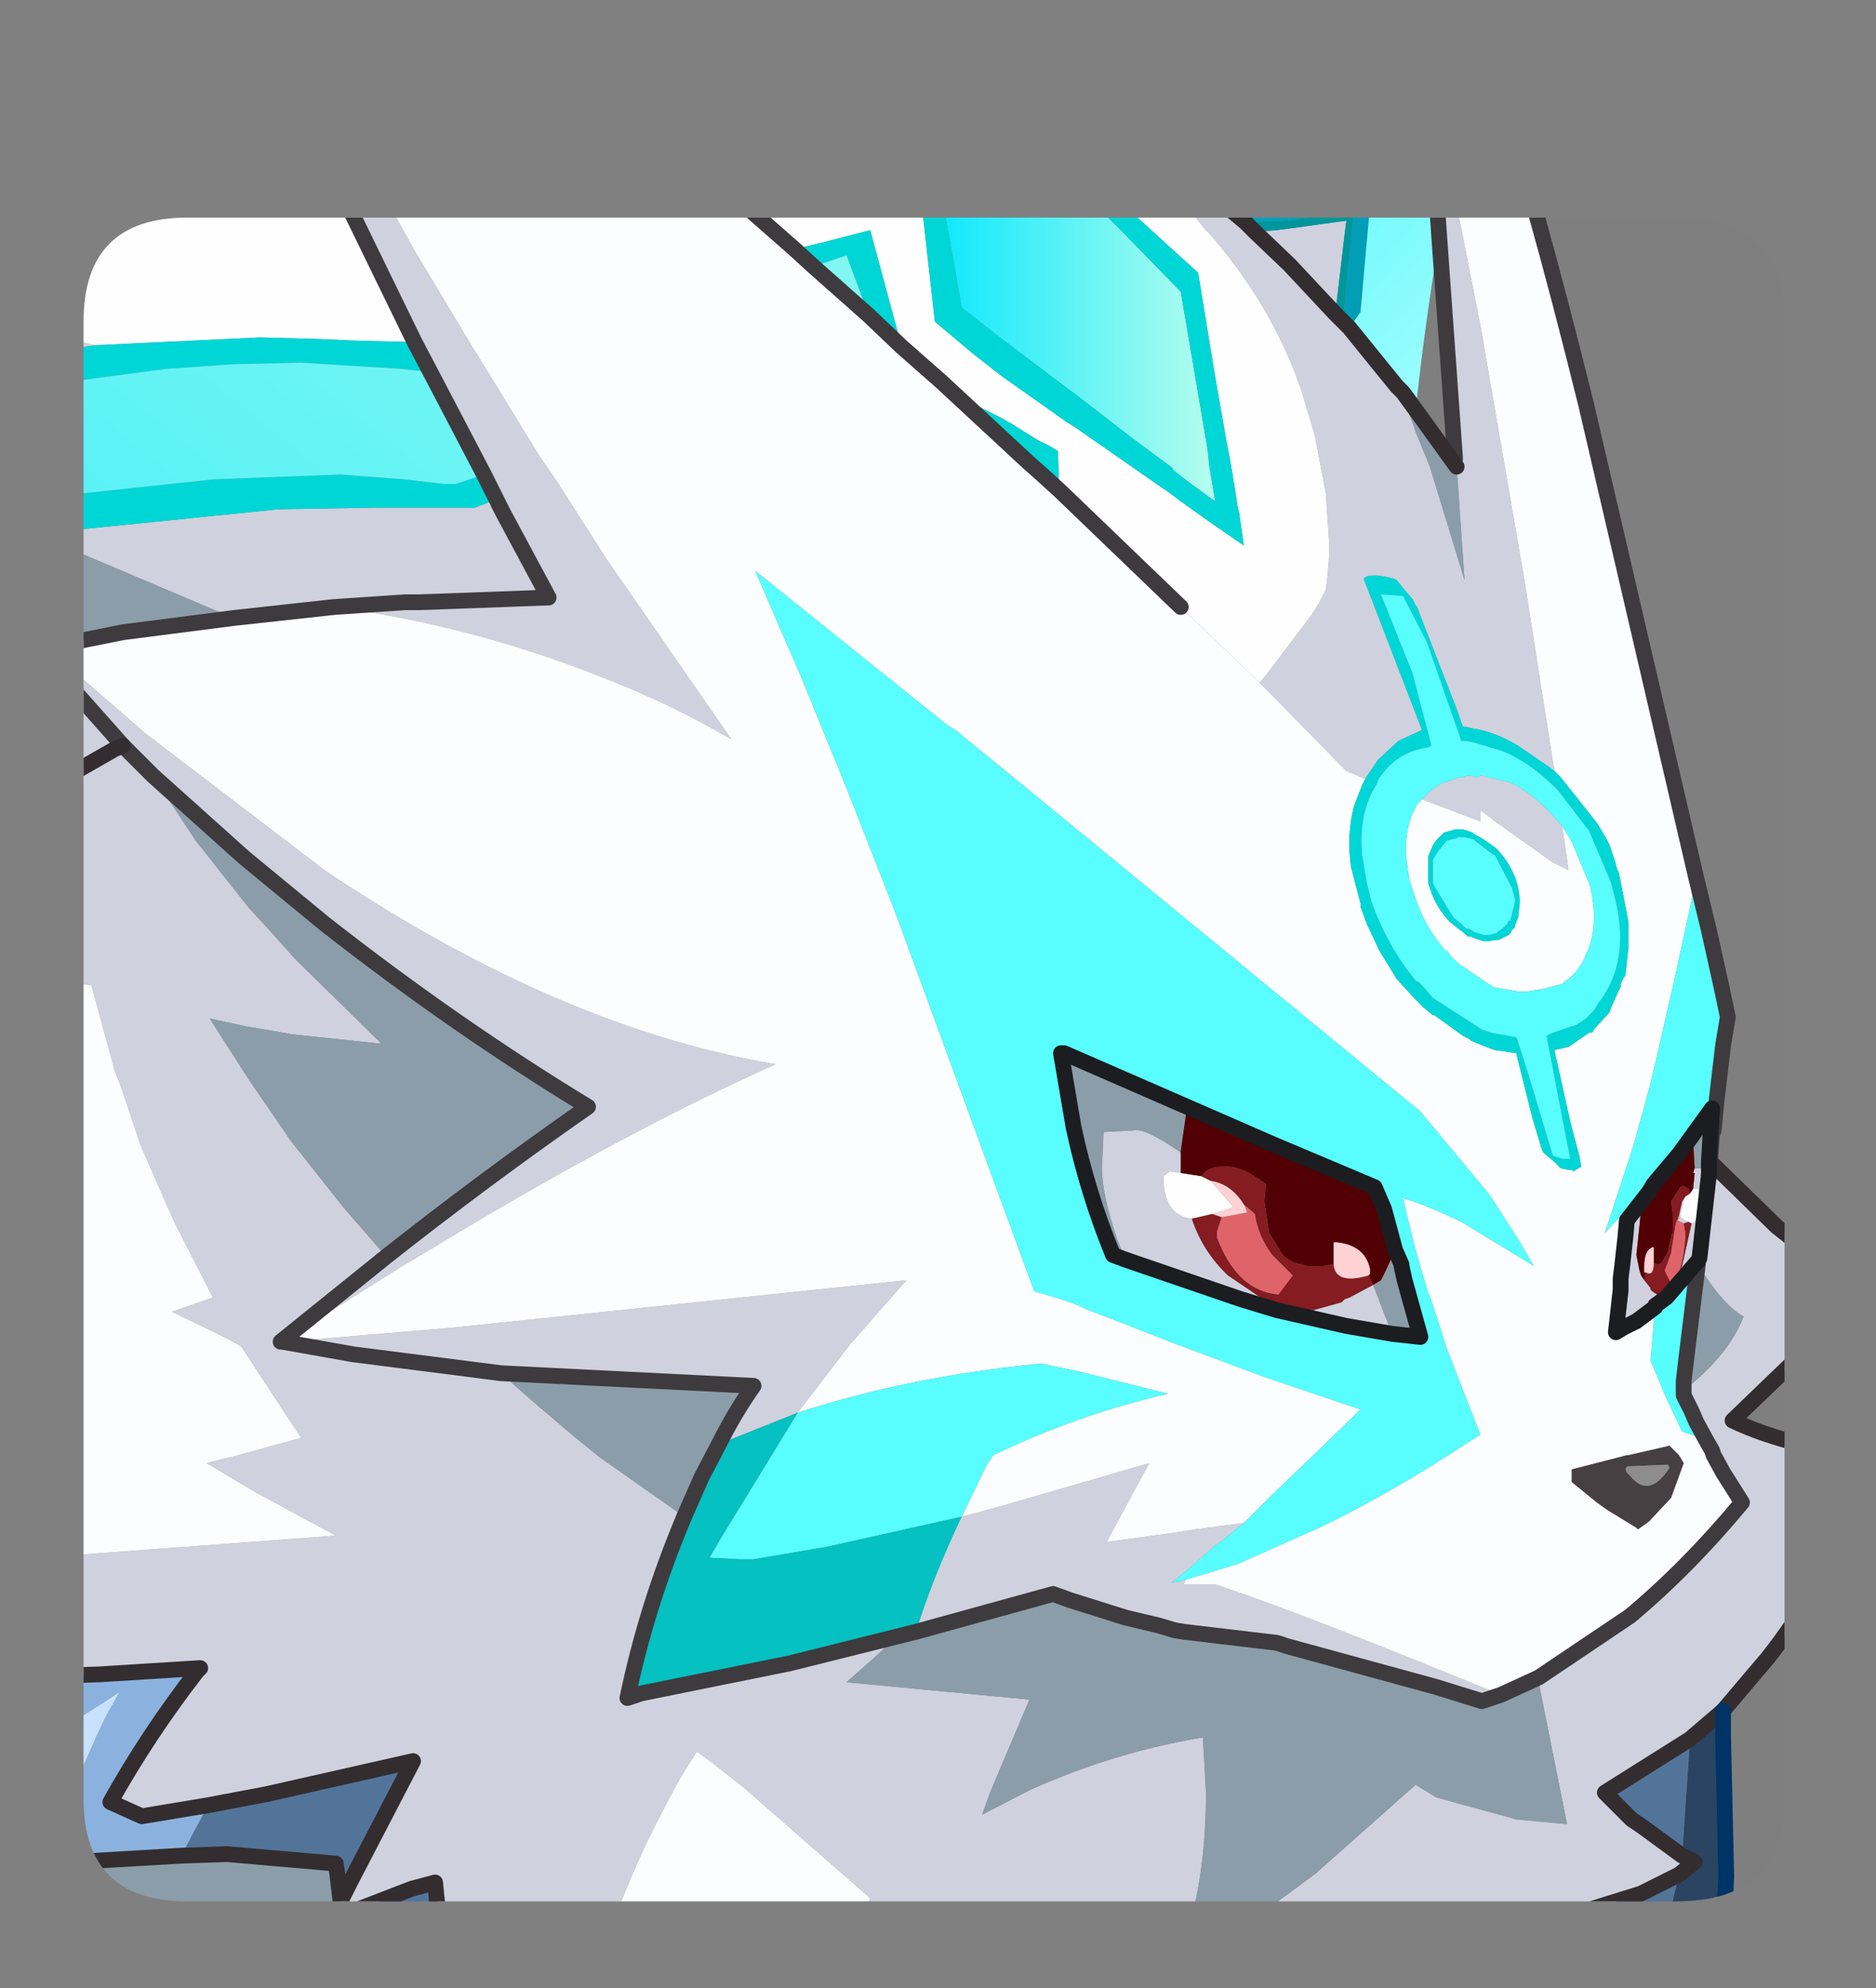 <?xml version="1.0" encoding="UTF-8" standalone="no"?>
<svg xmlns:ffdec="https://www.free-decompiler.com/flash" xmlns:xlink="http://www.w3.org/1999/xlink" ffdec:objectType="frame" height="63.05px" width="59.5px" xmlns="http://www.w3.org/2000/svg">
  <rect width="100%" height="100%" fill="#808080" stroke="none"/>
  <g transform="matrix(1.0, 0.0, 0.0, 1.0, 2.65, 6.9)">
    <clipPath id="clipPath0" transform="matrix(1.0, 0.0, 0.0, 1.0, 0.0, 0.0)">
      <path d="M50.5 0.0 Q53.95 0.0 53.95 3.3 L53.95 50.15 Q53.95 53.4 50.5 53.4 L3.3 53.4 Q0.0 53.4 0.0 50.15 L0.0 3.3 Q0.0 0.0 3.3 0.0 L50.5 0.0" fill="#000000" fill-rule="evenodd" stroke="none"/>
    </clipPath>
    <g clip-path="url(#clipPath0)">
      <use ffdec:characterId="2" height="63.05" transform="matrix(1.0, 0.0, 0.0, 1.0, -2.65, -6.9)" width="59.5" xlink:href="#shape1"/>
    </g>
    <use ffdec:characterId="3" height="53.4" transform="matrix(1.0, 0.0, 0.0, 1.0, 0.0, 0.0)" width="53.95" xlink:href="#shape2"/>
  </g>
  <defs>
    <g id="shape1" transform="matrix(1.0, 0.0, 0.0, 1.0, 0.25, 0.25)">
      <path d="M0.0 1.65 L0.0 0.85 0.0 0.0 6.2 0.0 7.8 0.0 8.65 0.0 9.1 0.85 12.9 7.7 14.7 10.7 15.35 11.75 16.85 14.2 17.4 15.0 19.0 17.5 22.95 23.2 Q21.0 22.05 18.65 21.15 14.55 19.55 10.35 19.0 L12.6 18.85 13.05 18.85 17.15 18.7 15.7 16.0 17.15 18.7 13.05 18.85 12.6 18.85 10.35 19.0 7.15 19.35 2.2 17.25 0.7 16.7 8.6 15.9 11.65 15.85 14.8 15.85 15.2 15.7 15.4 15.85 15.7 16.0 15.5 15.6 15.1 14.8 13.4 11.55 12.9 10.6 8.2 0.95 8.15 0.9 0.0 1.65 M16.25 0.0 L26.85 0.0 31.95 0.0 32.0 0.55 30.85 1.3 31.25 1.45 32.35 1.85 31.25 1.45 32.05 0.55 32.1 1.05 32.35 1.85 32.75 2.0 33.2 2.15 34.0 2.7 36.0 4.15 37.55 5.35 38.05 5.8 39.25 6.8 39.55 7.1 40.65 8.15 42.1 9.7 40.65 8.15 39.55 7.1 40.25 7.05 42.45 6.75 42.4 7.15 42.1 9.7 42.3 9.9 42.55 10.15 44.05 12.0 44.4 12.75 44.6 13.3 44.65 13.45 45.1 14.55 46.2 18.15 45.95 14.55 45.9 14.3 45.8 12.9 45.4 7.3 45.1 2.95 45.0 1.8 45.25 2.9 45.75 5.25 46.7 10.05 48.1 18.15 48.6 21.35 49.05 24.2 48.85 24.05 48.7 23.95 47.9 23.4 Q47.15 22.95 46.45 22.85 L46.25 22.8 46.15 22.8 45.9 22.1 45.8 21.85 44.75 19.15 44.7 19.0 44.65 18.95 44.55 18.75 44.25 18.4 44.05 18.15 43.95 18.1 43.75 18.05 43.45 18.0 43.4 18.0 43.3 18.0 Q43.1 18.0 43.0 18.1 L44.85 22.9 44.2 23.2 44.1 23.25 43.45 23.85 43.05 24.45 42.45 24.2 39.7 21.4 39.95 21.1 41.35 19.25 41.6 18.85 41.65 18.75 41.8 18.45 41.85 18.05 41.9 17.45 41.9 16.9 41.8 15.4 41.45 13.55 41.3 13.05 41.0 12.05 40.9 11.8 40.85 11.65 Q39.9 9.2 38.1 7.15 L37.95 7.0 37.6 6.55 37.55 6.5 36.05 5.05 34.9 4.1 33.1 2.85 32.6 2.55 31.05 1.65 30.65 1.45 29.0 0.65 28.95 0.65 28.35 0.65 27.6 0.6 20.85 0.5 16.85 0.55 16.25 0.0 M37.05 0.0 L44.05 0.0 43.65 2.15 41.65 2.45 Q39.45 2.55 38.0 1.2 L37.35 0.45 37.05 0.0 M54.0 36.6 L56.1 38.65 58.7 40.7 57.35 42.25 54.7 44.8 Q56.05 45.45 58.25 45.85 L59.0 45.95 58.45 47.6 Q57.55 50.15 55.8 52.35 L54.4 54.0 53.35 54.9 50.65 56.6 51.5 57.45 51.8 57.65 53.1 58.6 53.5 58.8 53.0 59.2 51.8 59.8 50.2 60.3 48.35 60.45 46.9 60.35 47.05 62.55 44.05 62.55 44.05 62.25 44.0 60.6 43.85 60.75 41.5 62.55 36.85 62.55 40.55 59.85 41.5 59.15 41.55 59.1 44.65 56.35 45.3 56.75 47.85 57.45 49.45 57.6 48.6 53.35 48.55 52.95 51.45 51.0 Q53.3 49.45 55.0 47.4 L54.4 46.45 54.1 45.9 54.05 45.75 53.85 45.4 53.55 44.85 53.4 44.5 53.15 44.0 53.15 43.85 Q54.6 42.7 55.05 41.5 54.4 41.15 53.6 39.85 L53.6 39.75 53.65 39.65 53.95 37.0 54.0 36.6 M36.8 62.55 L32.05 62.55 29.75 61.65 29.7 61.85 29.35 62.55 26.6 62.55 27.0 60.95 27.0 60.85 27.35 59.95 23.35 56.45 22.4 55.7 21.85 55.3 21.35 56.1 21.15 56.45 20.5 57.7 Q19.45 59.8 18.55 62.55 L13.85 62.55 13.85 62.45 13.55 59.45 12.8 59.65 10.6 60.5 10.55 60.05 10.85 59.45 12.85 55.6 8.2 56.65 6.35 57.0 4.25 57.35 3.25 56.9 Q4.45 54.75 6.0 52.75 L6.1 52.65 2.9 52.85 0.0 52.95 0.0 49.2 0.3 49.2 10.4 48.45 7.9 47.1 6.3 46.15 7.3 45.9 9.3 45.35 7.4 42.45 6.95 42.2 5.2 41.35 6.5 40.9 5.25 38.45 4.2 36.05 3.6 34.25 3.4 33.75 2.65 31.0 0.0 30.6 0.0 25.5 2.35 24.1 0.0 22.65 0.0 20.75 1.65 21.15 1.05 20.35 1.3 20.3 2.4 21.3 4.35 23.0 10.05 27.35 Q17.5 32.35 24.35 33.5 20.1 35.4 14.85 38.5 L12.35 40.0 8.7 42.3 8.85 42.3 14.15 41.85 28.5 40.35 26.7 42.4 25.05 44.55 22.55 45.55 Q23.05 44.55 23.65 43.7 L15.65 43.3 10.95 42.7 8.7 42.3 8.65 42.3 12.0 39.6 8.65 42.3 8.7 42.3 10.95 42.7 15.65 43.3 15.75 43.4 16.6 44.15 17.95 45.3 18.75 45.95 21.45 47.85 Q20.25 50.7 19.65 53.6 L20.1 53.45 24.8 52.5 28.2 51.65 27.5 52.3 26.6 53.1 32.4 53.65 31.15 56.6 30.9 57.3 32.45 56.5 Q35.15 55.3 37.9 54.85 L38.0 56.6 Q38.0 59.1 37.4 61.1 L36.8 62.55 M20.8 62.55 L20.15 62.55 20.95 62.0 20.8 62.55 M0.0 11.1 L0.0 9.95 2.75 10.7 0.0 11.1 M7.8 0.0 L8.15 0.9 7.8 0.0 M29.0 0.65 L30.05 1.0 30.85 1.3 30.05 1.0 29.0 0.65 M28.95 0.65 L28.8 0.6 28.35 0.45 26.85 0.0 28.35 0.45 28.8 0.6 28.95 0.65 M44.85 25.1 L45.15 24.8 45.45 24.6 45.9 24.45 46.0 24.4 46.2 24.4 46.25 24.35 46.4 24.35 46.55 24.4 46.6 24.4 46.7 24.35 46.75 24.35 46.95 24.4 47.6 24.55 Q48.2 24.8 48.85 25.45 L49.3 25.95 49.5 27.35 49.0 27.1 47.1 25.75 47.05 25.7 46.7 25.45 46.7 25.8 44.85 25.1 M53.45 37.45 L53.5 36.95 53.45 36.95 53.5 36.8 53.7 36.8 53.75 37.6 53.6 39.35 53.55 39.8 52.6 40.9 52.25 41.15 52.25 41.2 51.65 41.65 51.25 41.85 51.4 40.7 51.35 40.6 51.25 40.4 51.2 39.9 51.3 39.0 51.35 38.45 52.05 37.55 52.2 37.3 53.0 36.35 53.0 36.5 52.65 36.9 52.0 37.8 51.8 38.05 51.75 38.6 51.65 39.55 51.75 40.05 51.8 40.2 51.9 40.35 52.1 40.6 52.1 40.65 52.15 40.7 52.3 40.8 52.4 40.85 52.45 40.85 52.65 40.7 52.75 40.65 53.1 39.9 53.4 38.55 Q53.7 38.45 53.65 37.5 L53.6 37.45 53.45 37.45 M53.2 37.7 L53.15 37.85 53.05 38.25 53.05 38.35 53.2 38.45 53.3 38.5 53.15 38.55 52.95 38.45 53.0 38.4 53.0 38.3 53.1 37.85 53.2 37.7 M37.35 49.85 L37.3 50.0 38.3 50.0 Q40.9 50.85 47.35 53.5 L46.75 53.7 45.3 53.25 40.55 51.95 40.25 51.85 37.3 51.5 37.0 51.45 36.5 51.3 35.45 51.05 33.7 50.5 33.15 50.3 28.8 51.5 Q29.3 49.85 30.25 47.85 L31.55 47.5 36.2 46.15 34.85 48.65 37.05 48.35 37.65 48.25 39.2 48.05 38.4 48.7 38.3 48.75 38.25 48.8 37.4 49.55 36.9 49.95 37.35 49.85 M37.2 36.3 L37.2 36.95 36.85 36.9 36.65 37.05 Q36.65 38.3 37.55 38.4 37.9 39.45 38.7 40.2 L40.1 41.15 40.4 41.25 41.4 41.3 42.3 41.05 42.4 40.95 42.55 40.9 43.3 40.5 43.9 42.05 42.45 41.8 40.25 41.3 39.1 40.95 35.45 39.7 35.2 39.1 Q34.7 37.65 34.7 36.8 L34.75 35.65 35.7 35.6 Q36.05 35.5 37.2 36.3 M3.65 23.4 L4.6 24.35 3.65 23.4 3.4 23.5 2.35 24.1 3.4 23.5 3.65 23.4 1.65 21.15 3.65 23.4 M12.0 39.6 Q15.1 37.15 18.4 34.85 14.2 32.3 10.05 29.05 L7.5 26.95 4.6 24.35 5.95 26.4 7.65 28.55 8.25 29.2 9.1 30.15 9.25 30.3 11.85 32.85 9.0 32.55 8.45 32.45 7.55 32.3 6.4 32.05 7.65 34.0 8.85 35.75 8.95 35.9 10.65 38.05 12.0 39.6 M6.2 0.0 L0.0 0.85 6.2 0.0" fill="#d0d2df" fill-rule="evenodd" stroke="none"/>
      <path d="M8.65 0.0 L16.25 0.0 16.85 0.55 20.05 3.35 24.95 7.65 25.55 8.2 27.3 9.75 28.35 10.75 29.6 11.85 32.35 14.4 32.8 14.8 33.35 15.3 37.2 19.0 39.7 21.4 42.45 24.2 43.05 24.45 42.95 24.65 42.7 25.3 Q42.45 26.2 42.6 27.25 L42.9 28.4 42.9 28.5 43.1 29.05 43.5 29.9 44.05 30.8 44.6 31.4 44.9 31.7 45.2 31.95 45.25 31.95 46.15 32.6 46.35 32.7 46.4 32.75 46.75 32.9 47.15 33.05 47.85 33.15 47.85 33.2 48.35 35.2 48.65 36.2 48.7 36.3 49.05 36.6 49.25 36.8 49.5 36.85 49.6 36.85 49.65 36.9 49.9 36.75 49.85 36.45 49.55 35.3 49.05 33.05 49.5 32.95 50.15 32.5 50.25 32.5 50.3 32.4 50.8 31.85 50.85 31.7 51.05 31.25 51.15 31.05 51.15 30.95 51.25 30.75 51.3 30.7 51.4 29.8 51.4 29.0 51.15 27.7 51.1 27.45 51.0 27.2 51.0 27.15 50.8 26.55 50.7 26.35 50.4 25.85 49.25 24.4 49.1 24.25 49.05 24.2 48.6 21.35 48.1 18.15 46.7 10.05 45.75 5.25 45.25 2.9 45.0 1.8 45.0 1.65 Q44.2 1.95 44.05 2.0 L43.65 2.15 44.05 0.0 46.6 0.0 46.3 1.1 46.2 1.15 46.45 1.35 47.05 1.85 Q48.35 5.7 50.05 12.55 L53.55 27.6 52.85 30.85 52.65 31.7 52.45 32.6 52.1 34.1 51.55 36.1 50.65 38.85 52.05 37.35 52.05 37.55 51.35 38.45 51.3 39.0 51.2 39.9 51.15 40.3 51.15 40.35 51.15 40.65 51.0 42.0 51.25 41.85 51.65 41.65 52.25 41.2 52.2 41.4 52.2 41.7 52.1 42.9 52.35 43.5 52.6 44.1 52.65 44.2 53.1 45.15 53.7 45.35 53.85 45.4 54.05 45.75 54.1 45.9 54.4 46.45 55.0 47.4 Q53.3 49.45 51.45 51.0 L48.55 52.95 47.35 53.5 Q40.9 50.85 38.3 50.0 L37.3 50.0 37.35 49.85 39.0 49.35 41.7 48.15 Q43.95 47.05 46.3 45.5 L46.7 45.25 45.65 42.55 45.2 41.15 45.15 41.0 45.05 40.75 44.85 40.1 44.6 39.2 44.45 38.6 44.25 37.75 Q44.95 37.95 46.1 38.5 L48.4 39.9 47.9 39.05 47.0 37.65 44.8 35.0 32.5 24.9 30.05 22.9 29.8 22.75 23.7 17.85 25.15 21.2 26.6 24.75 28.15 28.7 32.55 40.7 33.55 41.0 33.95 41.15 34.15 41.25 35.45 41.75 36.85 42.3 39.8 43.4 42.9 44.45 41.3 46.0 40.05 47.2 39.2 48.05 37.65 48.25 37.05 48.35 34.85 48.65 36.2 46.15 31.55 47.5 30.25 47.85 31.05 46.2 31.25 45.9 Q33.95 44.6 36.8 43.95 L34.0 43.25 32.8 43.0 32.7 43.0 Q28.6 43.4 25.05 44.55 L26.7 42.4 28.5 40.35 14.15 41.85 8.85 42.3 8.7 42.3 12.35 40.0 14.85 38.5 Q20.1 35.4 24.35 33.5 17.5 32.35 10.05 27.35 L4.35 23.0 2.4 21.3 1.3 20.3 1.4 20.25 3.65 19.8 7.15 19.35 10.35 19.0 Q14.55 19.55 18.65 21.15 21.0 22.05 22.95 23.2 L19.0 17.5 17.4 15.0 16.85 14.2 15.35 11.75 14.7 10.7 12.9 7.7 9.1 0.85 8.65 0.0 M44.05 62.55 L41.5 62.55 43.85 60.75 44.0 60.6 44.05 62.25 44.05 62.55 M32.05 62.55 L29.35 62.55 29.7 61.85 29.75 61.65 32.05 62.55 M26.6 62.55 L20.8 62.55 20.95 62.0 20.15 62.55 18.55 62.55 Q19.45 59.8 20.5 57.7 L21.15 56.45 21.35 56.1 21.85 55.3 22.4 55.7 23.35 56.45 27.35 59.95 27.0 60.85 27.0 60.95 26.6 62.55 M0.0 49.2 L0.0 30.6 2.65 31.0 3.4 33.75 3.6 34.25 4.2 36.05 5.25 38.45 6.5 40.9 5.2 41.35 6.95 42.2 7.4 42.45 9.3 45.35 7.3 45.9 6.3 46.15 7.9 47.1 10.4 48.45 0.3 49.2 0.0 49.2 M46.2 1.15 L44.9 0.2 45.0 1.65 44.9 0.2 46.2 1.15 M49.3 25.95 L49.6 26.45 50.1 27.65 50.15 27.75 50.2 27.95 Q50.45 29.1 50.1 29.9 L49.95 30.25 49.85 30.4 49.75 30.55 49.55 30.75 49.35 30.9 49.3 30.95 48.75 31.1 48.15 31.2 47.95 31.2 47.35 31.1 47.1 31.05 47.05 31.0 46.95 30.95 46.0 30.3 45.75 30.05 45.65 29.9 45.6 29.9 Q44.9 29.1 44.6 28.1 L44.45 27.65 44.35 26.95 Q44.3 26.15 44.55 25.55 L44.7 25.25 44.85 25.1 46.7 25.8 46.7 25.45 47.05 25.7 47.1 25.75 49.0 27.1 49.5 27.35 49.3 25.95 M47.2 26.65 L46.85 26.4 46.6 26.25 46.5 26.2 46.45 26.15 46.15 26.05 46.0 26.05 45.9 26.05 45.75 26.1 45.55 26.15 45.3 26.4 45.2 26.55 45.05 26.9 45.05 27.1 45.05 27.45 45.05 27.75 Q45.25 28.5 45.75 29.0 L46.0 29.2 46.2 29.35 46.3 29.45 46.4 29.45 46.5 29.5 46.8 29.6 46.9 29.6 47.3 29.55 47.4 29.5 47.6 29.4 47.65 29.35 47.7 29.25 47.8 29.15 47.8 29.1 47.9 28.85 47.95 28.4 47.95 28.25 47.9 27.9 Q47.75 27.25 47.25 26.7 L47.2 26.65 M51.4 45.9 L51.35 45.9 49.8 46.3 49.6 46.35 49.6 46.5 49.6 46.75 50.4 47.4 50.75 47.65 51.0 47.8 51.65 48.2 51.7 48.25 52.05 48.0 52.75 47.25 53.15 46.15 53.0 45.9 52.75 45.65 52.7 45.6 51.4 45.9" fill="#fdfeff" fill-rule="evenodd" stroke="none"/>
      <path d="M0.0 9.95 L0.0 1.65 8.15 0.9 8.2 0.95 12.9 10.6 10.95 10.55 9.85 10.5 8.0 10.45 2.75 10.7 0.0 9.95 M15.5 15.6 L15.7 16.0 15.4 15.85 15.2 15.7 15.5 15.6 M24.95 7.65 L20.05 3.35 16.85 0.55 20.85 0.5 27.6 0.6 28.35 0.65 28.95 0.65 29.0 0.65 30.65 1.45 31.05 1.65 32.6 2.55 33.1 2.85 34.9 4.1 36.05 5.05 37.55 6.5 37.6 6.55 37.95 7.0 38.1 7.15 Q39.9 9.2 40.85 11.65 L40.9 11.8 41.0 12.05 41.3 13.05 41.45 13.55 41.8 15.4 41.9 16.9 41.9 17.45 41.85 18.05 41.8 18.45 41.65 18.75 41.6 18.85 41.35 19.25 39.95 21.1 39.7 21.4 37.2 19.0 33.35 15.3 33.3 14.05 33.05 13.9 32.65 13.7 31.85 13.2 31.5 13.0 30.9 12.7 30.55 12.5 29.6 11.85 28.35 10.75 27.35 7.05 25.8 7.45 24.95 7.65 M28.45 1.2 L28.6 2.65 28.75 4.15 29.4 9.95 30.35 10.75 30.65 11.0 31.55 11.7 33.25 12.9 33.6 13.15 33.85 13.3 36.65 15.25 36.8 15.35 37.2 15.65 37.9 16.15 38.4 16.5 39.2 17.05 39.05 16.0 39.0 15.8 38.9 15.15 38.75 14.25 38.65 13.75 38.3 11.75 37.75 8.4 35.55 6.4 35.2 6.1 34.1 5.2 33.75 4.9 33.25 4.55 30.3 2.5 29.65 2.05 28.45 1.2 M53.35 37.6 L53.45 37.45 53.6 37.45 53.65 37.5 Q53.7 38.45 53.4 38.55 L53.3 38.5 53.2 38.45 53.05 38.35 53.05 38.25 53.15 37.85 53.2 37.7 53.35 37.6 M37.2 36.95 L37.85 37.05 38.15 37.2 38.85 38.0 38.85 38.05 38.2 38.25 37.55 38.4 Q36.65 38.3 36.65 37.05 L36.85 36.9 37.2 36.95" fill="#ffffff" fill-rule="evenodd" stroke="none"/>
      <path d="M31.95 0.0 L32.25 0.0 32.4 0.75 32.75 2.0 32.35 1.85 32.1 1.05 32.05 0.55 32.0 0.55 31.95 0.0 M42.1 9.7 L42.4 7.15 42.45 6.75 40.25 7.05 39.55 7.1 39.25 6.8 40.55 6.75 42.7 6.45 42.65 6.85 42.35 9.8 42.3 9.9 42.1 9.7" fill="#00979c" fill-rule="evenodd" stroke="none"/>
      <path d="M36.85 62.55 L36.8 62.55 37.4 61.1 Q38.0 59.1 38.0 56.6 L37.9 54.85 Q35.15 55.3 32.45 56.5 L30.9 57.3 31.15 56.6 32.4 53.65 26.6 53.1 27.5 52.3 28.2 51.65 28.8 51.5 33.15 50.3 33.7 50.5 35.45 51.05 36.5 51.3 37.0 51.45 37.3 51.5 40.25 51.85 40.55 51.95 45.3 53.25 46.75 53.7 47.35 53.5 48.55 52.95 48.6 53.35 49.45 57.6 47.85 57.45 45.3 56.75 44.65 56.35 41.55 59.1 41.5 59.15 40.55 59.85 36.85 62.55 M10.85 62.55 L0.0 62.55 0.0 58.95 1.25 58.85 5.5 58.6 6.95 58.55 10.4 58.85 10.45 59.2 10.55 60.05 10.6 60.5 10.85 62.55 M0.0 20.75 L0.0 16.8 0.7 16.7 2.2 17.25 7.15 19.35 3.65 19.8 1.4 20.25 1.3 20.3 1.05 20.35 1.65 21.15 0.0 20.75 M31.25 1.45 L30.85 1.3 32.0 0.55 32.05 0.55 31.25 1.45 M44.05 12.0 L44.25 12.2 44.65 12.75 45.95 14.55 46.2 18.15 45.1 14.55 44.65 13.45 44.6 13.3 44.4 12.75 44.05 12.0 M53.5 36.8 L53.45 35.95 53.0 36.5 53.0 36.35 54.05 34.9 53.95 36.6 53.95 37.0 53.65 39.65 53.6 39.75 53.55 39.8 53.6 39.35 53.75 37.6 53.7 36.8 53.5 36.8 M53.6 39.85 Q54.4 41.15 55.05 41.5 54.6 42.7 53.15 43.85 L53.15 43.55 53.25 42.7 53.6 39.85 M51.2 39.9 L51.25 40.4 51.35 40.6 51.4 40.7 51.25 41.85 51.0 42.0 51.15 40.65 51.15 40.35 51.15 40.3 51.2 39.9 M43.3 40.5 L43.55 40.35 43.7 40.05 44.0 39.4 44.2 39.85 44.2 39.9 44.3 40.35 44.8 42.15 43.9 42.05 43.3 40.5 M37.4 34.85 L37.2 36.25 37.2 36.3 Q36.05 35.5 35.7 35.6 L34.75 35.65 34.7 36.8 Q34.7 37.65 35.2 39.1 L35.45 39.7 35.05 39.55 Q34.25 37.6 33.8 35.5 L33.4 33.15 33.5 33.15 37.4 34.85 M4.6 24.35 L7.5 26.95 10.05 29.05 Q14.2 32.3 18.4 34.85 15.1 37.15 12.0 39.6 L10.65 38.05 8.95 35.9 8.85 35.75 7.65 34.0 6.4 32.05 7.55 32.3 8.45 32.45 9.0 32.55 11.85 32.85 9.25 30.3 9.1 30.15 8.25 29.2 7.65 28.55 5.95 26.4 4.6 24.35 M15.65 43.3 L23.65 43.7 Q23.05 44.55 22.55 45.55 L22.0 46.6 21.45 47.85 18.75 45.95 17.95 45.3 16.6 44.15 15.75 43.4 15.65 43.3" fill="#8c9eaa" fill-rule="evenodd" stroke="none"/>
      <path d="M32.25 0.0 L33.0 0.0 33.05 0.3 Q33.35 1.6 34.0 2.7 L33.2 2.15 32.75 2.0 32.4 0.75 32.25 0.0 M38.05 5.8 L40.75 5.95 42.8 5.6 43.25 5.45 43.2 6.3 42.9 9.65 42.55 10.15 42.3 9.9 42.35 9.8 42.65 6.85 42.7 6.45 40.55 6.75 39.25 6.8 38.05 5.8" fill="url(#gradient0)" fill-rule="evenodd" stroke="none"/>
      <path d="M29.3 2.25 L30.0 2.8 33.35 5.35 33.4 5.4 33.6 5.55 33.75 5.65 34.85 6.6 35.2 6.95 37.2 9.0 38.05 14.0 38.1 14.5 38.25 15.4 38.3 15.65 38.15 15.55 37.4 15.0 36.95 14.65 36.95 14.6 35.6 13.6 34.05 12.4 33.25 11.8 31.4 10.4 30.5 9.7 30.25 9.5 30.05 8.35 29.8 6.95 29.25 3.6 29.05 2.35 29.0 2.0 29.3 2.25" fill="url(#gradient1)" fill-rule="evenodd" stroke="none"/>
      <path d="M0.0 16.8 L0.0 15.65 6.55 14.95 10.55 14.8 12.55 14.95 13.85 15.1 14.2 15.1 15.1 14.8 15.5 15.6 15.2 15.7 14.8 15.85 11.65 15.85 8.6 15.9 0.7 16.7 0.0 16.8 M0.0 12.2 L0.0 11.1 2.75 10.7 8.0 10.45 9.85 10.5 10.95 10.55 12.9 10.6 13.4 11.55 12.5 11.45 9.3 11.25 7.15 11.3 5.0 11.45 1.6 11.9 0.0 12.2 M24.95 7.65 L25.8 7.45 27.35 7.05 28.35 10.75 27.3 9.75 27.25 9.6 26.6 7.85 25.55 8.2 24.95 7.65 M29.6 11.85 L30.55 12.5 30.9 12.7 31.5 13.0 31.85 13.2 32.65 13.7 33.05 13.9 33.3 14.05 33.35 15.3 32.8 14.8 32.75 14.65 32.55 14.55 32.35 14.4 29.6 11.85 M29.3 2.25 L29.0 2.0 29.05 2.35 29.25 3.6 29.8 6.95 30.05 8.35 30.25 9.5 30.5 9.7 31.4 10.4 33.25 11.8 34.05 12.4 35.6 13.6 36.95 14.6 36.95 14.65 37.4 15.0 38.15 15.55 38.3 15.65 38.25 15.4 38.1 14.5 38.05 14.0 37.2 9.0 35.2 6.95 34.85 6.6 33.75 5.65 33.6 5.55 33.4 5.4 33.35 5.35 30.0 2.8 29.3 2.25 M28.45 1.2 L29.65 2.05 30.3 2.5 33.25 4.55 33.75 4.9 34.1 5.2 35.2 6.1 35.55 6.4 37.75 8.4 38.3 11.75 38.65 13.75 38.75 14.25 38.9 15.15 39.0 15.8 39.05 16.0 39.2 17.05 38.4 16.5 37.9 16.15 37.2 15.65 36.8 15.35 36.65 15.25 33.85 13.3 33.6 13.15 33.25 12.9 31.55 11.7 30.65 11.0 30.35 10.75 29.4 9.95 28.75 4.15 28.6 2.65 28.45 1.2 M49.05 24.2 L49.1 24.25 49.25 24.4 50.4 25.85 50.7 26.35 50.8 26.55 51.0 27.15 51.0 27.2 51.1 27.45 51.15 27.7 51.4 29.0 51.4 29.8 51.3 30.7 51.25 30.75 51.15 30.95 51.15 31.05 51.05 31.25 50.85 31.7 50.8 31.85 50.3 32.4 50.25 32.5 50.15 32.5 49.5 32.95 49.05 33.05 49.55 35.3 49.85 36.45 49.9 36.75 49.65 36.9 49.6 36.85 49.5 36.85 49.25 36.8 49.05 36.6 48.7 36.3 48.65 36.2 48.35 35.2 47.85 33.2 47.85 33.15 47.15 33.05 46.75 32.9 46.4 32.75 46.35 32.7 46.15 32.6 45.25 31.95 45.2 31.95 44.9 31.7 44.6 31.4 44.05 30.8 43.5 29.9 43.1 29.05 42.9 28.5 42.9 28.4 42.6 27.25 Q42.45 26.2 42.7 25.3 L42.95 24.65 43.05 24.45 43.45 23.85 44.1 23.25 44.2 23.2 44.85 22.9 43.0 18.1 Q43.1 18.0 43.3 18.0 L43.4 18.0 43.45 18.0 43.75 18.05 43.95 18.1 44.05 18.15 44.25 18.4 44.55 18.75 44.65 18.95 44.7 19.0 44.75 19.15 45.8 21.85 45.9 22.1 46.15 22.8 46.25 22.8 46.45 22.85 Q47.15 22.95 47.9 23.4 L48.7 23.95 48.85 24.05 49.05 24.2 M44.25 18.65 L43.55 18.6 44.55 21.1 45.15 23.4 45.05 23.45 Q44.0 23.6 43.45 24.5 L43.45 24.55 43.25 24.9 Q42.85 25.75 42.95 26.85 L43.1 27.75 43.25 28.35 Q43.75 29.75 44.65 30.85 L44.75 30.9 44.9 31.05 45.2 31.4 46.75 32.4 47.05 32.5 47.85 32.65 48.25 33.9 49.0 36.4 49.3 36.5 49.55 36.5 48.8 32.6 49.0 32.5 49.75 32.25 50.05 32.05 50.3 31.8 50.45 31.55 50.6 31.35 Q51.45 30.05 50.95 28.15 L50.9 27.95 50.85 27.75 50.15 26.1 49.15 24.8 49.1 24.75 Q48.25 23.9 47.35 23.55 L46.5 23.3 46.25 23.25 46.2 23.25 46.1 23.25 45.0 20.1 44.25 18.65 M47.2 26.65 L47.25 26.7 Q47.75 27.25 47.9 27.9 L47.95 28.25 47.95 28.4 47.9 28.85 47.8 29.1 47.8 29.15 47.7 29.25 47.65 29.35 47.6 29.4 47.4 29.5 47.3 29.55 46.9 29.6 46.8 29.6 46.5 29.5 46.4 29.45 46.3 29.45 46.2 29.35 46.0 29.2 45.75 29.0 Q45.25 28.5 45.05 27.75 L45.05 27.45 45.05 27.1 45.05 26.9 45.2 26.55 45.3 26.4 45.55 26.15 45.75 26.1 45.9 26.05 46.0 26.05 46.15 26.05 46.45 26.15 46.5 26.2 46.6 26.25 46.85 26.4 47.2 26.65 M45.9 26.35 L45.85 26.35 45.7 26.4 45.65 26.4 45.6 26.45 45.4 26.7 45.2 27.0 45.2 27.2 45.2 27.75 45.3 27.95 45.85 28.85 46.1 29.05 46.2 29.15 46.25 29.2 46.35 29.2 46.5 29.3 46.8 29.4 47.0 29.4 47.15 29.35 47.2 29.35 47.25 29.3 47.4 29.2 47.55 29.05 47.6 28.95 47.65 28.95 47.8 28.35 47.8 28.25 47.7 27.9 47.15 26.85 47.1 26.85 46.45 26.35 46.4 26.35 46.2 26.3 46.0 26.3 45.9 26.35" fill="#00d7d7" fill-rule="evenodd" stroke="none"/>
      <path d="M33.0 0.0 L35.55 0.0 Q36.0 1.25 36.85 2.15 L37.15 2.4 Q38.85 3.9 41.25 3.8 L43.5 3.45 44.0 3.3 45.1 2.95 45.4 7.3 Q44.95 9.95 44.65 12.75 L44.25 12.2 44.05 12.0 42.55 10.15 42.9 9.65 43.2 6.3 43.25 5.45 42.8 5.6 40.75 5.95 38.05 5.8 37.55 5.35 36.0 4.15 34.0 2.7 Q33.35 1.6 33.05 0.3 L33.0 0.0" fill="url(#gradient2)" fill-rule="evenodd" stroke="none"/>
      <path d="M35.55 0.0 L37.05 0.0 37.35 0.45 38.0 1.2 Q39.45 2.55 41.65 2.45 L43.65 2.15 44.05 2.0 Q44.2 1.95 45.0 1.65 L45.0 1.8 45.1 2.95 44.0 3.3 43.5 3.45 41.25 3.8 Q38.85 3.9 37.15 2.4 L36.85 2.15 Q36.0 1.25 35.55 0.0 M46.3 1.1 L46.5 1.0 46.45 1.35 46.2 1.15 46.3 1.1" fill="url(#gradient3)" fill-rule="evenodd" stroke="none"/>
      <path d="M0.0 15.65 L0.0 12.2 1.6 11.9 5.0 11.45 7.15 11.3 9.3 11.25 12.5 11.45 13.4 11.55 15.1 14.8 14.2 15.1 13.85 15.1 12.55 14.95 10.55 14.8 6.55 14.95 0.0 15.65 M27.3 9.75 L25.55 8.2 26.6 7.85 27.25 9.6 27.3 9.75 M32.35 14.4 L32.55 14.55 32.75 14.65 32.8 14.8 32.35 14.4" fill="url(#gradient4)" fill-rule="evenodd" stroke="none"/>
      <path d="M0.0 58.95 L0.0 56.8 1.7 54.95 2.15 54.3 3.1 53.7 3.55 53.4 3.1 54.2 Q2.0 56.5 1.25 58.85 L0.0 58.95" fill="#c9e2ff" fill-rule="evenodd" stroke="none"/>
      <path d="M0.0 56.8 L0.0 52.95 2.9 52.85 6.1 52.65 6.0 52.75 Q4.45 54.75 3.25 56.9 L4.25 57.35 6.35 57.0 5.5 58.6 1.25 58.85 Q2.0 56.5 3.1 54.2 L3.55 53.4 3.1 53.7 2.15 54.3 1.7 54.95 0.0 56.8" fill="#8cb3e0" fill-rule="evenodd" stroke="none"/>
      <path d="M53.55 27.6 L53.95 29.25 54.35 31.05 54.55 32.0 54.4 32.9 54.3 33.75 54.2 34.6 54.1 35.6 54.05 35.7 54.0 36.4 54.0 36.6 53.95 37.0 53.95 36.6 54.05 34.9 53.0 36.35 52.2 37.3 52.05 37.55 52.05 37.35 50.65 38.85 51.55 36.1 52.1 34.1 52.45 32.6 52.65 31.7 52.85 30.85 53.55 27.6 M44.25 18.65 L45.0 20.1 46.1 23.25 46.2 23.25 46.25 23.25 46.5 23.3 47.35 23.55 Q48.25 23.9 49.1 24.75 L49.15 24.8 50.15 26.1 50.85 27.75 50.9 27.95 50.95 28.15 Q51.45 30.05 50.6 31.35 L50.45 31.55 50.3 31.8 50.05 32.05 49.75 32.25 49.0 32.5 48.8 32.6 49.55 36.5 49.3 36.5 49.0 36.4 48.25 33.9 47.85 32.65 47.05 32.5 46.75 32.4 45.2 31.4 44.9 31.05 44.75 30.9 44.65 30.85 Q43.75 29.75 43.25 28.35 L43.1 27.75 42.95 26.85 Q42.85 25.75 43.25 24.9 L43.45 24.55 43.45 24.5 Q44.0 23.6 45.05 23.45 L45.15 23.4 44.55 21.1 43.55 18.6 44.25 18.65 M49.3 25.95 L48.85 25.45 Q48.2 24.8 47.6 24.55 L46.95 24.4 46.75 24.35 46.7 24.35 46.6 24.4 46.55 24.4 46.4 24.35 46.25 24.35 46.2 24.4 46.0 24.4 45.9 24.45 45.45 24.6 45.15 24.8 44.85 25.1 44.7 25.25 44.55 25.55 Q44.3 26.15 44.35 26.95 L44.45 27.65 44.6 28.1 Q44.9 29.1 45.6 29.9 L45.65 29.9 45.75 30.05 46.0 30.3 46.95 30.95 47.05 31.0 47.1 31.05 47.35 31.1 47.95 31.2 48.15 31.2 48.75 31.1 49.3 30.95 49.35 30.9 49.55 30.75 49.75 30.55 49.85 30.4 49.95 30.25 50.1 29.9 Q50.45 29.1 50.2 27.95 L50.15 27.75 50.1 27.65 49.6 26.45 49.3 25.95 M45.9 26.35 L46.0 26.3 46.2 26.3 46.4 26.35 46.45 26.35 47.1 26.85 47.15 26.85 47.7 27.9 47.8 28.25 47.8 28.35 47.65 28.95 47.6 28.95 47.55 29.05 47.4 29.2 47.25 29.3 47.2 29.35 47.15 29.35 47.0 29.4 46.8 29.4 46.5 29.3 46.35 29.2 46.25 29.2 46.2 29.15 46.1 29.05 45.85 28.85 45.3 27.95 45.2 27.75 45.2 27.2 45.2 27.0 45.4 26.7 45.6 26.45 45.65 26.4 45.7 26.4 45.85 26.35 45.9 26.35 M53.6 39.75 L53.6 39.85 53.25 42.7 53.15 43.55 53.15 43.85 53.15 44.0 53.4 44.5 53.55 44.85 53.85 45.4 53.7 45.35 53.1 45.15 52.65 44.2 52.6 44.1 52.35 43.5 52.1 42.9 52.2 41.7 52.2 41.4 52.25 41.2 52.25 41.15 52.6 40.9 53.55 39.8 53.6 39.75 M39.2 48.05 L40.05 47.2 41.3 46.0 42.9 44.45 39.8 43.4 36.85 42.3 35.45 41.75 34.15 41.25 33.95 41.15 33.55 41.0 32.55 40.7 28.15 28.7 26.6 24.75 25.15 21.2 23.7 17.85 29.8 22.75 30.05 22.9 32.5 24.9 44.8 35.0 47.0 37.65 47.9 39.05 48.4 39.9 46.1 38.5 Q44.95 37.95 44.25 37.75 L44.45 38.6 44.6 39.2 44.85 40.1 45.05 40.75 45.15 41.0 45.2 41.15 45.65 42.55 46.7 45.25 46.3 45.5 Q43.95 47.05 41.7 48.15 L39.0 49.35 37.35 49.85 36.9 49.95 37.4 49.55 38.25 48.8 38.3 48.75 38.4 48.7 39.2 48.05 M44.0 39.4 L43.65 38.1 43.35 37.4 40.15 36.05 37.4 34.85 33.5 33.15 33.4 33.15 33.8 35.5 Q34.25 37.6 35.05 39.55 L35.45 39.7 39.1 40.95 40.25 41.3 42.45 41.8 43.9 42.05 44.8 42.15 44.3 40.35 44.2 39.9 44.2 39.85 44.0 39.4 M25.05 44.55 Q28.6 43.4 32.7 43.0 L32.8 43.0 34.0 43.25 36.8 43.95 Q33.95 44.6 31.25 45.9 L31.05 46.2 30.25 47.85 26.0 48.8 23.65 49.2 23.2 49.2 22.25 49.15 22.6 48.55 25.05 44.55" fill="#58ffff" fill-rule="evenodd" stroke="none"/>
      <path d="M53.5 36.8 L53.45 36.95 53.5 36.95 53.45 37.45 53.35 37.6 53.3 37.45 53.15 37.35 53.05 37.4 52.85 37.7 52.75 37.85 52.8 38.2 52.8 38.85 52.75 38.95 52.75 39.0 52.65 39.45 52.45 39.8 52.35 39.85 52.3 39.85 52.2 39.8 52.2 39.3 Q51.9 39.35 51.9 39.95 L51.9 40.1 51.95 40.1 51.9 40.35 51.8 40.2 51.75 40.05 51.65 39.55 51.75 38.6 51.8 38.05 52.0 37.8 52.65 36.9 53.0 36.5 53.45 35.95 53.5 36.8 M43.3 40.5 L43.15 40.2 43.2 40.15 43.2 40.0 Q43.05 39.25 42.15 39.15 L42.05 39.15 42.05 39.85 41.7 39.9 41.2 39.9 41.05 39.85 Q40.65 39.8 40.4 39.5 L40.0 38.85 39.85 37.85 39.9 37.3 39.6 37.1 Q39.05 36.7 38.5 36.75 38.2 36.75 38.0 36.9 L37.85 37.05 37.2 36.95 37.2 36.3 37.2 36.25 37.4 34.85 40.15 36.05 43.35 37.4 43.65 38.1 44.0 39.4 43.7 40.05 43.55 40.35 43.3 40.5" fill="#510003" fill-rule="evenodd" stroke="none"/>
      <path d="M51.9 40.35 L51.95 40.1 Q52.2 40.25 52.2 39.8 L52.3 39.85 52.35 39.85 52.45 39.8 52.65 39.45 52.75 39.0 52.75 38.95 52.8 38.85 52.8 38.2 52.75 37.85 52.85 37.7 53.05 37.4 53.15 37.35 53.3 37.45 53.35 37.6 53.2 37.7 53.1 37.85 53.0 38.3 52.9 38.55 52.75 39.5 52.55 40.05 52.75 40.45 Q53.1 40.25 53.2 39.0 L53.2 38.85 53.15 38.55 53.3 38.5 53.4 38.55 53.1 39.9 52.75 40.65 52.65 40.7 52.45 40.85 52.4 40.85 52.3 40.8 52.15 40.7 52.1 40.65 52.1 40.6 51.9 40.35 M43.15 40.2 L43.3 40.5 42.55 40.9 42.4 40.95 42.3 41.05 41.4 41.3 40.4 41.25 40.1 41.15 38.7 40.2 Q37.9 39.45 37.55 38.4 L38.2 38.25 38.5 38.35 38.35 38.8 38.35 39.0 Q39.0 40.7 40.3 40.8 L40.75 40.2 40.1 39.55 Q39.65 38.95 39.55 38.25 L39.2 37.95 Q38.8 37.3 38.15 37.2 L37.85 37.05 38.0 36.9 Q38.2 36.75 38.5 36.75 39.05 36.7 39.6 37.1 L39.9 37.3 39.85 37.85 40.0 38.85 40.4 39.5 Q40.65 39.8 41.05 39.85 L41.2 39.9 41.7 39.9 42.05 39.85 Q42.1 40.5 43.15 40.2" fill="#851c21" fill-rule="evenodd" stroke="none"/>
      <path d="M53.0 38.3 L53.0 38.4 52.95 38.45 53.15 38.55 53.2 38.85 53.2 39.0 Q53.1 40.25 52.75 40.45 L52.55 40.05 52.75 39.5 52.9 38.55 53.0 38.3 M39.2 37.95 L39.55 38.25 Q39.65 38.95 40.1 39.55 L40.75 40.2 40.3 40.8 Q39.0 40.7 38.35 39.0 L38.35 38.8 38.5 38.35 39.3 38.2 39.25 38.05 39.2 37.95" fill="#e0646a" fill-rule="evenodd" stroke="none"/>
      <path d="M51.95 40.1 L51.9 40.1 51.9 39.95 Q51.9 39.35 52.2 39.3 L52.2 39.8 Q52.2 40.25 51.95 40.1 M42.05 39.85 L42.05 39.15 42.15 39.15 Q43.05 39.25 43.2 40.0 L43.2 40.15 43.15 40.2 Q42.1 40.5 42.05 39.85 M38.15 37.2 Q38.8 37.3 39.2 37.95 L39.25 38.05 39.3 38.2 38.5 38.35 38.2 38.25 38.85 38.05 38.85 38.0 38.15 37.2" fill="#ffd2d4" fill-rule="evenodd" stroke="none"/>
      <path d="M51.45 46.25 L51.4 46.25 Q51.25 46.3 51.35 46.45 L51.45 46.55 Q52.05 47.3 52.7 46.3 L52.65 46.2 51.45 46.25 M51.4 45.9 L52.7 45.6 52.75 45.65 53.0 45.9 53.15 46.15 52.75 47.25 52.05 48.0 51.7 48.25 51.65 48.2 51.0 47.8 50.75 47.65 50.4 47.4 49.6 46.75 49.6 46.5 49.6 46.35 49.8 46.3 51.35 45.9 51.4 45.9" fill="#464042" fill-rule="evenodd" stroke="none"/>
      <path d="M51.45 46.25 L52.65 46.2 52.7 46.3 Q52.05 47.3 51.45 46.55 L51.35 46.45 Q51.25 46.3 51.4 46.25 L51.45 46.25" fill="#8e8e8e" fill-rule="evenodd" stroke="none"/>
      <path d="M54.4 54.0 L54.4 54.8 54.5 59.25 54.35 62.55 52.2 62.55 53.0 59.2 53.5 58.8 53.1 58.6 53.35 54.9 54.4 54.0" fill="#2a4462" fill-rule="evenodd" stroke="none"/>
      <path d="M28.8 51.5 L28.2 51.65 24.8 52.5 20.1 53.45 19.65 53.6 Q20.25 50.7 21.45 47.85 L22.0 46.6 22.55 45.55 25.05 44.55 22.6 48.55 22.25 49.15 23.2 49.2 23.65 49.2 26.0 48.8 30.25 47.85 Q29.3 49.85 28.8 51.5" fill="#05c2c2" fill-rule="evenodd" stroke="none"/>
      <path d="M52.2 62.55 L47.05 62.55 46.9 60.35 48.35 60.45 50.2 60.3 51.8 59.8 53.0 59.2 52.2 62.55 M13.85 62.55 L10.85 62.55 10.6 60.5 12.8 59.65 13.55 59.45 13.85 62.45 13.85 62.55 M53.35 54.9 L53.1 58.6 51.8 57.65 51.5 57.45 50.65 56.6 53.35 54.9 M6.35 57.0 L8.2 56.65 12.85 55.6 10.85 59.45 10.55 60.05 10.45 59.2 10.4 58.85 6.95 58.55 5.5 58.6 6.35 57.0" fill="#53749a" fill-rule="evenodd" stroke="none"/>
      <path d="M46.45 1.35 L47.05 1.85 Q48.35 5.7 50.05 12.55 L53.55 27.6 53.95 29.25 54.35 31.05 54.55 32.0 54.4 32.9 54.3 33.75 54.2 34.6 54.1 35.6 54.05 35.7 54.0 36.4 54.0 36.6 53.95 37.0 M8.15 0.9 L7.8 0.0 M8.15 0.9 L8.2 0.95 12.9 10.6 13.4 11.55 15.1 14.8 15.5 15.6 15.7 16.0 17.15 18.7 13.05 18.85 12.6 18.85 10.35 19.0 7.15 19.35 3.65 19.8 1.4 20.25 1.3 20.3 1.05 20.35 1.65 21.15 3.65 23.4 4.6 24.35 7.5 26.95 10.05 29.05 Q14.2 32.3 18.4 34.85 15.1 37.15 12.0 39.6 L8.65 42.3 8.7 42.3 10.95 42.7 15.65 43.3 23.65 43.7 Q23.05 44.55 22.55 45.55 L22.0 46.6 21.45 47.85 Q20.25 50.7 19.65 53.6 L20.1 53.45 24.8 52.5 28.2 51.65 28.8 51.5 33.15 50.3 33.7 50.5 35.45 51.05 36.5 51.3 37.0 51.45 37.3 51.5 40.25 51.85 40.55 51.95 45.3 53.25 46.75 53.7 47.35 53.5 48.55 52.95 51.45 51.0 Q53.3 49.45 55.0 47.4 L54.4 46.45 54.1 45.9 54.05 45.75 53.85 45.4 53.55 44.85 53.4 44.5 53.15 44.0 53.15 43.85 53.15 43.55 53.25 42.7 53.6 39.85 53.6 39.75 M16.85 0.55 L20.05 3.35 24.95 7.65 25.55 8.2 27.3 9.75 28.35 10.75 29.6 11.85 32.35 14.4 32.8 14.8 33.35 15.3 37.2 19.0 M16.85 0.55 L16.25 0.0 M45.4 7.3 L45.1 2.95 45.0 1.8 45.0 1.65 44.9 0.2 46.2 1.15 46.45 1.35 M45.9 14.3 L45.8 12.9 45.4 7.3" fill="none" stroke="#3e3b3e" stroke-linecap="round" stroke-linejoin="round" stroke-width="0.5"/>
      <path d="M46.6 0.0 L46.3 1.1 M54.0 36.6 L56.1 38.65 58.7 40.7 57.35 42.25 54.7 44.8 Q56.05 45.45 58.25 45.85 L59.0 45.95 58.45 47.6 Q57.55 50.15 55.8 52.35 L54.4 54.0 53.35 54.9 50.65 56.6 51.5 57.45 51.8 57.65 53.1 58.6 53.5 58.8 53.0 59.2 51.8 59.8 50.2 60.3 48.35 60.45 46.9 60.35 47.05 62.55 M0.0 25.5 L2.35 24.1 0.0 22.65 M29.0 0.65 L28.95 0.65 28.8 0.6 28.35 0.45 26.85 0.0 M32.35 1.85 L32.75 2.0 33.2 2.15 34.0 2.7 36.0 4.15 37.55 5.35 38.05 5.8 39.25 6.8 39.55 7.1 40.65 8.15 42.1 9.7 42.3 9.9 42.55 10.15 44.05 12.0 44.25 12.2 44.65 12.75 45.95 14.55 M32.35 1.85 L31.25 1.45 30.85 1.3 30.05 1.0 29.0 0.65 M3.65 23.4 L3.4 23.5 2.35 24.1 M6.35 57.0 L4.25 57.35 3.25 56.9 Q4.45 54.75 6.0 52.75 L6.1 52.65 2.9 52.85 0.0 52.95 M13.85 62.55 L13.85 62.45 13.55 59.45 12.8 59.65 10.6 60.5 10.85 62.55 M10.55 60.05 L10.85 59.45 12.85 55.6 8.2 56.65 6.35 57.0 M5.5 58.6 L6.95 58.55 10.4 58.85 10.45 59.2 10.55 60.05 10.6 60.5 M1.25 58.85 L0.0 58.95 M5.5 58.6 L1.25 58.85 M0.0 0.85 L6.2 0.0" fill="none" stroke="#332d2f" stroke-linecap="round" stroke-linejoin="round" stroke-width="0.5"/>
      <path d="M53.95 37.0 L53.95 36.6 54.05 34.9 53.0 36.35 52.2 37.3 52.05 37.55 51.35 38.45 51.3 39.0 51.2 39.9 51.15 40.3 51.15 40.35 51.15 40.65 51.0 42.0 51.25 41.85 51.65 41.65 52.25 41.2 52.25 41.15 52.6 40.9 53.55 39.8 53.6 39.75 53.65 39.65 53.95 37.0 M44.0 39.4 L43.65 38.1 43.35 37.4 40.15 36.05 37.4 34.85 33.5 33.15 33.4 33.15 33.8 35.5 Q34.25 37.6 35.05 39.55 L35.45 39.7 39.1 40.95 40.25 41.3 42.45 41.8 43.9 42.05 44.8 42.15 44.3 40.35 44.2 39.9 44.2 39.85 44.0 39.4" fill="none" stroke="#1b1d20" stroke-linecap="round" stroke-linejoin="round" stroke-width="0.5"/>
      <path d="M54.4 54.0 L54.4 54.8 54.5 59.25 54.35 62.55" fill="none" stroke="#003366" stroke-linecap="round" stroke-linejoin="round" stroke-width="0.5"/>
    </g>
    <radialGradient cx="0" cy="0" gradientTransform="matrix(0.027, 0.025, -0.036, 0.046, 31.25, -7.4)" gradientUnits="userSpaceOnUse" id="gradient0" r="819.2" spreadMethod="pad">
      <stop offset="0.024" stop-color="#00aad4"/>
      <stop offset="1.0" stop-color="#0398a6"/>
    </radialGradient>
    <linearGradient gradientTransform="matrix(0.006, 0.0, 0.0, 0.008, 33.65, 8.8)" gradientUnits="userSpaceOnUse" id="gradient1" spreadMethod="pad" x1="-819.2" x2="819.2">
      <stop offset="0.012" stop-color="#00e8ff"/>
      <stop offset="1.0" stop-color="#bdffee"/>
      <stop offset="1.0" stop-color="#00fff4"/>
    </linearGradient>
    <radialGradient cx="0" cy="0" gradientTransform="matrix(0.027, 0.025, -0.036, 0.046, 32.95, -8.95)" gradientUnits="userSpaceOnUse" id="gradient2" r="819.2" spreadMethod="pad">
      <stop offset="0.012" stop-color="#00f7ff"/>
      <stop offset="1.0" stop-color="#cdfffd"/>
    </radialGradient>
    <radialGradient cx="0" cy="0" gradientTransform="matrix(0.008, 0.007, -0.011, 0.013, 43.95, -7.25)" gradientUnits="userSpaceOnUse" id="gradient3" r="819.2" spreadMethod="pad">
      <stop offset="0.024" stop-color="#00aad4"/>
      <stop offset="1.0" stop-color="#0398a6"/>
    </radialGradient>
    <linearGradient gradientTransform="matrix(0.038, -0.046, 0.005, 0.004, 2.3, 13.2)" gradientUnits="userSpaceOnUse" id="gradient4" spreadMethod="pad" x1="-819.2" x2="819.2">
      <stop offset="0.012" stop-color="#00e8ff"/>
      <stop offset="1.0" stop-color="#bdffee"/>
      <stop offset="1.0" stop-color="#00fff4"/>
    </linearGradient>
    <g id="shape2" transform="matrix(1.0, 0.0, 0.0, 1.0, 0.0, 0.0)">
      <path d="M50.5 0.0 Q53.95 0.0 53.95 3.3 L53.95 50.15 Q53.95 53.4 50.5 53.4 L3.3 53.4 Q0.0 53.4 0.0 50.15 L0.0 3.3 Q0.0 0.0 3.3 0.0 L50.5 0.0" fill="#000000" fill-opacity="0.004" fill-rule="evenodd" stroke="none"/>
    </g>
  </defs>
</svg>
